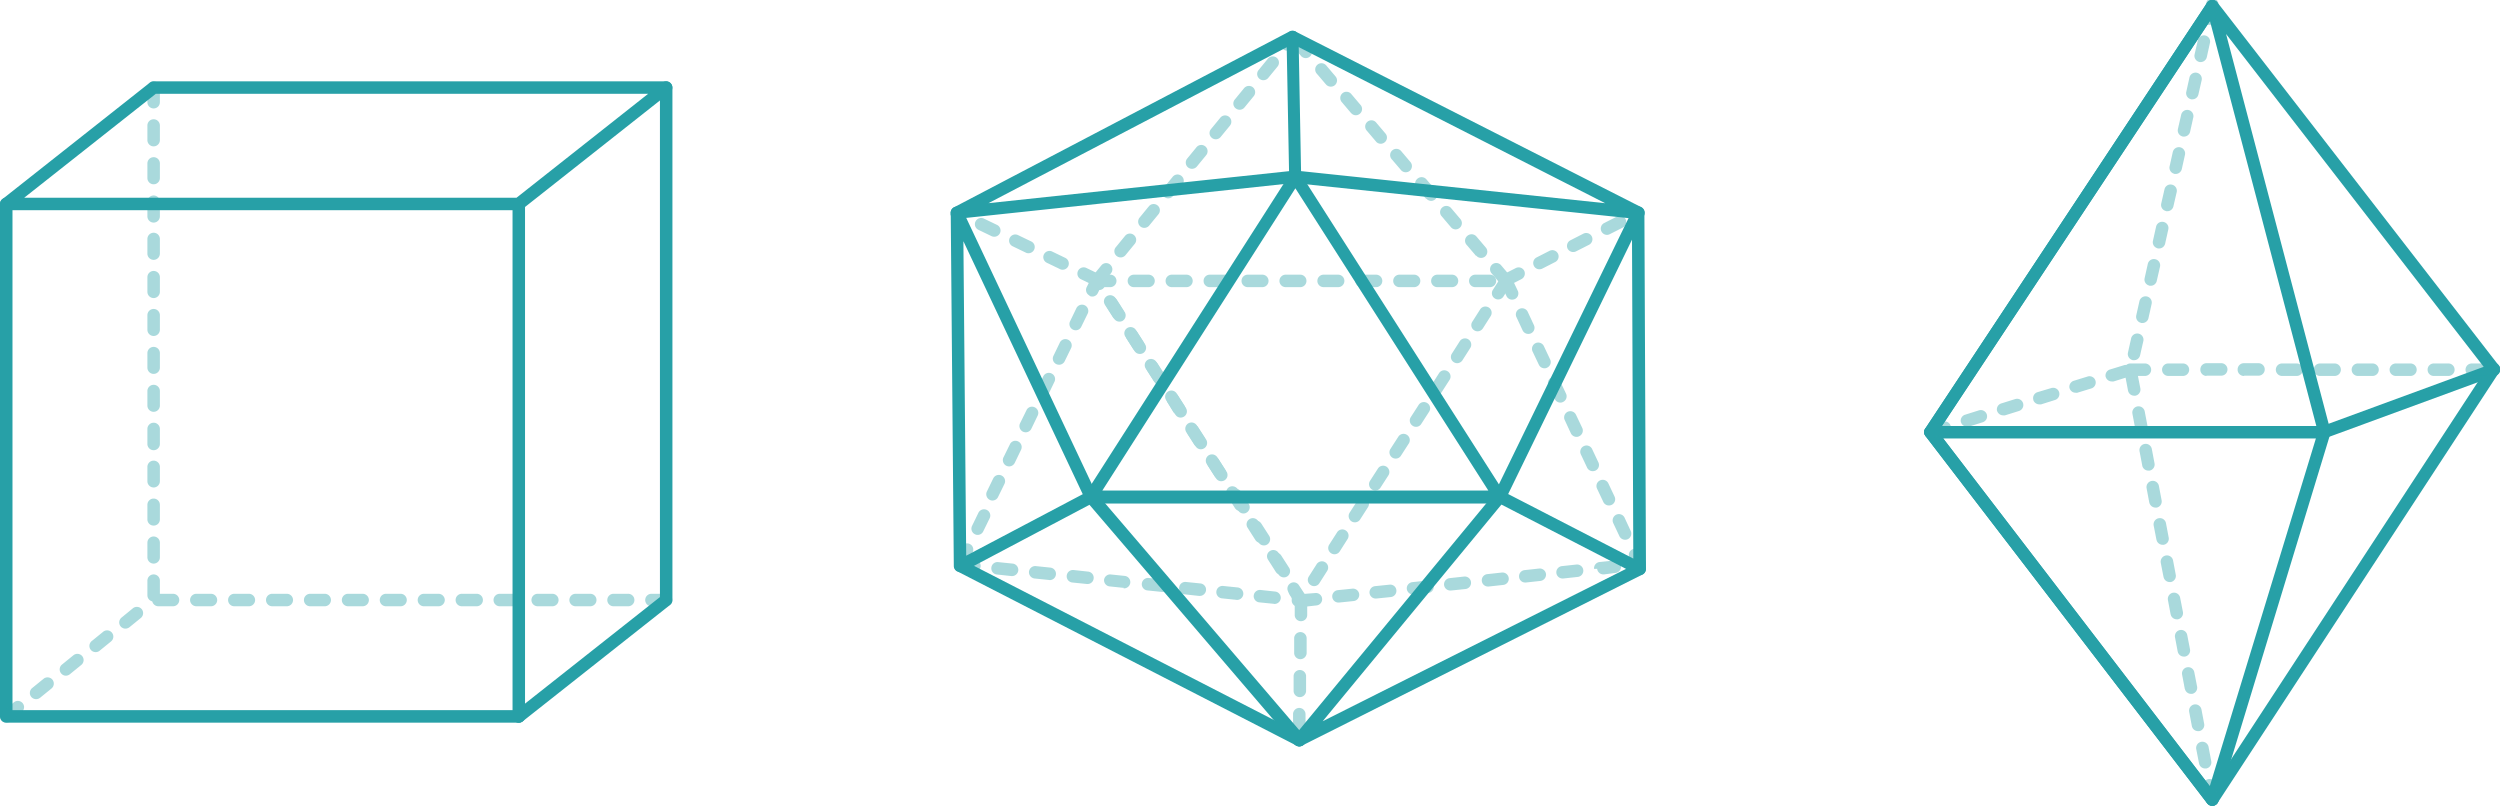 <svg xmlns="http://www.w3.org/2000/svg" viewBox="0 0 268.32 86.49"><defs><style>.a{fill:#27a0a7;}.b{opacity:0.4;}</style></defs><title>shapes</title><path class="a" d="M459.51,468.91a.68.68,0,0,1-.47-.19h0a.67.67,0,0,1-.2-.48h0v-55a.67.67,0,0,1,.67-.67h0a.67.67,0,0,1,.67.67h0v54.33h54.34a.67.67,0,0,1,.67.67h0a.67.67,0,0,1-.67.67h-55Z" transform="translate(-458.84 -391.35)"/><path class="a" d="M459.51,413.91a.67.67,0,0,1-.63-.45h0a.66.66,0,0,1,.22-.74h0l15.81-12.49a.66.66,0,0,1,.42-.15h55v0a.66.66,0,0,1,.63.45h0a.67.67,0,0,1-.21.75h0l-15.82,12.49a.68.68,0,0,1-.41.14h-55Zm1.93-1.34h52.84l14.12-11.15H475.56l-14.12,11.15Z" transform="translate(-458.84 -391.35)"/><path class="a" d="M514,468.66a.67.67,0,0,1,.11-.94h0l15.56-12.29V400.75a.67.67,0,0,1,.67-.67h0a.67.67,0,0,1,.67.67h0v55a.65.65,0,0,1-.26.53h0l-15.81,12.49h0a.64.64,0,0,1-.41.14h0a.66.66,0,0,1-.53-.25Z" transform="translate(-458.84 -391.35)"/><g class="b"><path class="a" d="M459,468.66a.67.67,0,0,1,.11-.94h0l1.23-1a.67.67,0,0,1,.94.11h0a.67.67,0,0,1-.11.94h0l-1.23,1a.65.65,0,0,1-.42.14h0a.65.65,0,0,1-.52-.25Zm3.19-2.52a.68.68,0,0,1,.11-.95h0l1.23-1a.68.68,0,0,1,.94.11h0a.68.68,0,0,1-.11.95h0l-1.23,1a.7.7,0,0,1-.41.14h0a.69.69,0,0,1-.53-.25Zm3.2-2.53a.67.67,0,0,1,.11-.94h0l1.23-1a.67.67,0,0,1,.94.11h0a.67.67,0,0,1-.11.94h0l-1.23,1a.68.68,0,0,1-.42.15h0a.65.65,0,0,1-.52-.26Zm3.19-2.52a.67.67,0,0,1,.11-.94h0l1.23-1a.67.67,0,0,1,.94.11h0a.67.67,0,0,1-.11.94h0l-1.23,1a.64.64,0,0,1-.41.14h0a.66.66,0,0,1-.53-.25Zm3.2-2.52a.67.67,0,0,1,.11-.94h0l1.22-1a.68.68,0,0,1,.95.11h0a.68.68,0,0,1-.11.94h0l-1.23,1a.73.73,0,0,1-.42.14h0a.67.67,0,0,1-.52-.25Z" transform="translate(-458.84 -391.35)"/><path class="a" d="M528.76,456.42a.67.67,0,0,1-.67-.67h0a.67.67,0,0,1,.67-.67h1.57a.67.67,0,0,1,.67.67h0a.67.67,0,0,1-.67.67h-1.57Zm-4.07,0a.67.67,0,0,1-.67-.67h0a.67.67,0,0,1,.67-.67h1.57a.67.67,0,0,1,.67.67h0a.67.67,0,0,1-.67.67h-1.57Zm-4.07,0a.67.67,0,0,1-.67-.67h0a.67.67,0,0,1,.67-.67h1.57a.67.67,0,0,1,.67.67h0a.67.67,0,0,1-.67.67h-1.57Zm-4.07,0a.67.67,0,0,1-.67-.67h0a.67.67,0,0,1,.67-.67h1.57a.67.67,0,0,1,.67.67h0a.67.67,0,0,1-.67.67h-1.57Zm-4.07,0a.67.67,0,0,1-.67-.67h0a.67.67,0,0,1,.67-.67h1.57a.67.67,0,0,1,.67.67h0a.67.67,0,0,1-.67.67h-1.57Zm-4.07,0a.67.67,0,0,1-.67-.67h0a.67.67,0,0,1,.67-.67H510a.67.67,0,0,1,.67.67h0a.67.67,0,0,1-.67.67h-1.57Zm-4.07,0a.67.67,0,0,1-.67-.67h0a.67.67,0,0,1,.67-.67h1.57a.68.68,0,0,1,.67.67h0a.68.68,0,0,1-.67.67h-1.57Zm-4.07,0a.67.67,0,0,1-.67-.67h0a.67.67,0,0,1,.67-.67h1.56a.67.67,0,0,1,.67.67h0a.67.67,0,0,1-.67.67h-1.56Zm-4.07,0a.67.67,0,0,1-.67-.67h0a.67.67,0,0,1,.67-.67h1.56a.67.67,0,0,1,.67.67h0a.67.67,0,0,1-.67.67H496.2Zm-4.07,0a.67.67,0,0,1-.67-.67h0a.67.67,0,0,1,.67-.67h1.56a.67.67,0,0,1,.67.67h0a.67.67,0,0,1-.67.67h-1.56Zm-4.07,0a.67.67,0,0,1-.67-.67h0a.67.67,0,0,1,.67-.67h1.56a.67.67,0,0,1,.67.67h0a.67.67,0,0,1-.67.67h-1.56Zm-4.07,0a.67.67,0,0,1-.67-.67h0a.67.67,0,0,1,.67-.67h1.56a.67.67,0,0,1,.67.67h0a.67.67,0,0,1-.67.67H484Zm-4.08,0a.68.68,0,0,1-.67-.67h0a.68.68,0,0,1,.67-.67h1.57a.67.67,0,0,1,.67.67h0a.67.67,0,0,1-.67.67h-1.57Zm-4.07,0a.67.67,0,0,1-.67-.67h0a.67.67,0,0,1,.67-.67h1.57a.67.67,0,0,1,.67.67h0a.67.67,0,0,1-.67.67h-1.57Z" transform="translate(-458.84 -391.35)"/><path class="a" d="M474.66,455.24v-1.57a.67.67,0,0,1,.67-.67h0a.67.67,0,0,1,.67.67h0v1.57a.67.67,0,0,1-.67.67h0a.67.67,0,0,1-.67-.67Zm0-4.07V449.6a.67.67,0,0,1,.67-.67h0a.67.67,0,0,1,.67.67h0v1.57a.67.67,0,0,1-.67.67h0a.67.67,0,0,1-.67-.67Zm0-4.08v-1.56a.67.67,0,0,1,.67-.67h0a.67.67,0,0,1,.67.67h0v1.56a.66.66,0,0,1-.67.67h0a.66.66,0,0,1-.67-.67Zm0-4.07v-1.56a.67.67,0,0,1,.67-.67h0a.67.67,0,0,1,.67.67h0V443a.67.67,0,0,1-.67.67h0a.67.67,0,0,1-.67-.67Zm0-4.07v-1.56a.67.67,0,0,1,.67-.67h0a.67.67,0,0,1,.67.67h0V439a.67.67,0,0,1-.67.67h0a.67.67,0,0,1-.67-.67Zm0-4.07v-1.56a.67.67,0,0,1,.67-.67h0a.67.67,0,0,1,.67.67h0v1.56a.67.67,0,0,1-.67.67h0a.67.67,0,0,1-.67-.67Zm0-4.07v-1.56a.67.67,0,0,1,.67-.67h0a.67.67,0,0,1,.67.67h0v1.56a.67.67,0,0,1-.67.67h0a.67.67,0,0,1-.67-.67Zm0-4.07v-1.56a.67.67,0,0,1,.67-.67h0a.67.67,0,0,1,.67.67h0v1.56a.67.67,0,0,1-.67.67h0a.67.67,0,0,1-.67-.67Zm0-4.07V421.1a.67.67,0,0,1,.67-.67h0a.67.67,0,0,1,.67.67h0v1.57a.67.67,0,0,1-.67.67h0a.67.67,0,0,1-.67-.67Zm0-4.07V417a.67.67,0,0,1,.67-.67h0a.67.67,0,0,1,.67.67h0v1.57a.67.67,0,0,1-.67.67h0a.67.67,0,0,1-.67-.67Zm0-4.07V413a.67.67,0,0,1,.67-.67h0a.67.67,0,0,1,.67.67h0v1.57a.67.67,0,0,1-.67.67h0a.67.67,0,0,1-.67-.67Zm0-4.07v-1.57a.67.67,0,0,1,.67-.67h0a.67.67,0,0,1,.67.67h0v1.57a.67.67,0,0,1-.67.67h0a.67.67,0,0,1-.67-.67Zm0-4.07v-1.57a.67.67,0,0,1,.67-.67h0a.67.67,0,0,1,.67.67h0v1.57a.67.67,0,0,1-.67.67h0a.67.67,0,0,1-.67-.67Zm0-4.07v-1.57a.67.67,0,0,1,.67-.67h0a.67.67,0,0,1,.67.67h0v1.57a.67.67,0,0,1-.67.67h0a.67.67,0,0,1-.67-.67Z" transform="translate(-458.84 -391.35)"/></g><path class="a" d="M513.85,468.24v-55a.67.67,0,0,1,.67-.67h0a.67.67,0,0,1,.67.67h0v55a.67.67,0,0,1-.67.67h0a.67.67,0,0,1-.67-.67Z" transform="translate(-458.84 -391.35)"/><path class="a" d="M695.74,477.58,665.5,438.15a.67.67,0,0,1,.13-.94h0a.67.67,0,0,1,.94.12h0l30.24,39.43a.67.67,0,0,1-.13.94h0a.67.67,0,0,1-.4.14h0a.67.67,0,0,1-.54-.26Z" transform="translate(-458.84 -391.35)"/><path class="a" d="M665.66,438.27a.67.67,0,0,1-.18-.93h0l30.24-45.69a.66.66,0,0,1,.92-.19h0a.67.67,0,0,1,.19.93h0l-30.24,45.69a.66.66,0,0,1-.56.3h0a.66.66,0,0,1-.37-.11Z" transform="translate(-458.84 -391.35)"/><path class="a" d="M665.66,438.27a.67.67,0,0,1-.18-.93h0l30.24-45.69a.66.66,0,0,1,.92-.19h0a.67.67,0,0,1,.19.93h0l-30.24,45.69a.66.66,0,0,1-.56.3h0a.66.66,0,0,1-.37-.11Z" transform="translate(-458.84 -391.35)"/><path class="a" d="M708,438.31a.67.67,0,0,1-.34-.43h0l-12-45.69a.67.67,0,0,1,.35-.77h0a.67.67,0,0,1,.82.19h0l30.22,39-.53.41.53-.41a.66.66,0,0,1,.12.59h0a.71.71,0,0,1-.41.45h0l-18.2,6.68a.59.59,0,0,1-.23,0h0a.67.67,0,0,1-.31-.07Zm.77-1.48,16.64-6.11L697.76,395l11,41.8Z" transform="translate(-458.84 -391.35)"/><path class="a" d="M695.74,477.58,665.5,438.15a.7.7,0,0,1-.07-.71h0a.7.7,0,0,1,.6-.37H708.3a.68.68,0,0,1,.54.27h0a.67.67,0,0,1,.1.6h0l-12,39.42a.7.7,0,0,1-.53.47h-.11a.7.7,0,0,1-.54-.26Zm.27-1.85,11.39-37.32h-40L696,475.73Zm-30-37.32v0Z" transform="translate(-458.84 -391.35)"/><path class="a" d="M695.91,477.73a.68.68,0,0,1-.2-.93h0l30.22-46.21a.68.68,0,0,1,.93-.19h0a.66.66,0,0,1,.19.93h0l-30.21,46.21a.7.7,0,0,1-.57.3h0a.69.69,0,0,1-.36-.11Z" transform="translate(-458.84 -391.35)"/><g class="b"><path class="a" d="M695.62,477.29l-.3-1.53a.67.67,0,0,1,.54-.79h0a.67.67,0,0,1,.78.54h0l.29,1.53a.67.67,0,0,1-.53.79h-.13a.66.66,0,0,1-.65-.55Zm-.76-4-.3-1.53a.67.67,0,0,1,.53-.79h0a.68.68,0,0,1,.79.54h0l.29,1.54a.67.67,0,0,1-.53.78h-.13a.66.66,0,0,1-.65-.55Zm-.77-4-.29-1.54a.68.68,0,0,1,.53-.79h0a.68.68,0,0,1,.79.54h0l.29,1.54a.67.67,0,0,1-.53.78h-.13a.67.67,0,0,1-.66-.54Zm-.76-4-.29-1.54a.67.67,0,0,1,.53-.78h0a.66.66,0,0,1,.78.53h0l.3,1.54a.67.67,0,0,1-.53.78H694a.67.67,0,0,1-.66-.54Zm-.76-4-.29-1.54a.67.67,0,0,1,.53-.78h0a.67.67,0,0,1,.78.53h0l.3,1.54a.67.67,0,0,1-.54.78h-.12a.67.67,0,0,1-.66-.54Zm-.76-4-.29-1.54a.67.67,0,0,1,.53-.78h0a.67.67,0,0,1,.78.53h0l.3,1.54a.68.68,0,0,1-.54.78h-.12a.67.67,0,0,1-.66-.54Zm-.76-4-.3-1.54a.68.68,0,0,1,.54-.78h0a.67.67,0,0,1,.78.53h0l.29,1.54a.67.67,0,0,1-.53.78h0l-.13,0h0a.67.67,0,0,1-.65-.55Zm-.76-4-.3-1.54a.67.67,0,0,1,.54-.78h0a.67.67,0,0,1,.78.53h0l.29,1.54a.66.66,0,0,1-.53.78h0l-.13,0h0a.67.67,0,0,1-.65-.55Zm-.77-4-.29-1.54a.67.67,0,0,1,.53-.78h0a.67.67,0,0,1,.79.53h0l.29,1.54a.67.67,0,0,1-.53.79h-.13a.69.69,0,0,1-.66-.55Zm-.76-4-.29-1.53A.67.67,0,0,1,689,439h0a.67.67,0,0,1,.79.54h0l.29,1.53a.67.67,0,0,1-.53.79h-.13a.67.67,0,0,1-.66-.55Zm-.76-4-.29-1.53a.67.67,0,0,1,.53-.79h0a.68.68,0,0,1,.79.54h0l.29,1.53a.67.67,0,0,1-.53.79h-.13a.66.66,0,0,1-.66-.55Zm-.76-4-.29-1.54a.67.67,0,0,1,.53-.79h0a.68.68,0,0,1,.78.54h0l.3,1.54a.67.67,0,0,1-.54.78h-.12a.67.67,0,0,1-.66-.54Z" transform="translate(-458.84 -391.35)"/><path class="a" d="M687.73,430a.68.68,0,0,1-.5-.81h0l.34-1.52a.67.67,0,0,1,.8-.51h0a.67.67,0,0,1,.51.8h0l-.35,1.53a.66.66,0,0,1-.65.52h-.15Zm.9-4a.67.67,0,0,1-.51-.8h0l.34-1.52a.68.68,0,0,1,.81-.51h0a.67.67,0,0,1,.5.8h0l-.34,1.53a.67.67,0,0,1-.66.52h0l-.14,0Zm.89-4a.66.66,0,0,1-.5-.8h0l.34-1.53a.67.67,0,0,1,.8-.5h0a.67.67,0,0,1,.51.8h0l-.35,1.53a.66.66,0,0,1-.65.52h0l-.15,0Zm.9-4a.67.67,0,0,1-.51-.8h0l.34-1.53a.67.67,0,0,1,.8-.5h0a.67.67,0,0,1,.51.8h0l-.34,1.53a.67.67,0,0,1-.66.52h0l-.14,0Zm.89-4a.67.67,0,0,1-.51-.8h0l.35-1.53a.66.66,0,0,1,.8-.5h0a.67.67,0,0,1,.51.8h0l-.35,1.52a.67.67,0,0,1-.65.53h0l-.15,0Zm.89-4a.67.67,0,0,1-.5-.8h0l.34-1.53a.67.67,0,0,1,.8-.51h0a.68.68,0,0,1,.51.8h0l-.34,1.53a.68.68,0,0,1-.66.53h0l-.15,0Zm.9-4a.67.67,0,0,1-.51-.8h0l.35-1.53a.67.67,0,0,1,.8-.51h0a.67.67,0,0,1,.5.8h0l-.34,1.53a.67.67,0,0,1-.65.52h-.15Zm.89-4a.67.67,0,0,1-.5-.8h0l.34-1.53a.67.67,0,0,1,.8-.51h0a.67.67,0,0,1,.51.8h0l-.35,1.53a.66.66,0,0,1-.65.52H694Zm.9-4a.68.68,0,0,1-.51-.81h0l.35-1.52a.67.67,0,0,1,.8-.51h0a.67.67,0,0,1,.5.8h0l-.34,1.53a.67.67,0,0,1-.65.52h-.15Zm.89-4a.67.67,0,0,1-.5-.8h0l.34-1.52a.67.67,0,0,1,.8-.51h0a.67.67,0,0,1,.51.8h0l-.35,1.53a.66.66,0,0,1-.65.52h0l-.15,0Z" transform="translate(-458.84 -391.35)"/><path class="a" d="M665.42,437.91a.67.67,0,0,1,.44-.84h0l1.5-.46a.67.67,0,0,1,.84.44h0a.67.67,0,0,1-.44.84h0l-1.5.46a.69.69,0,0,1-.2,0h0a.67.67,0,0,1-.64-.47Zm3.89-1.21a.67.67,0,0,1,.44-.84h0l1.49-.47a.68.68,0,0,1,.84.44h0a.67.67,0,0,1-.44.84h0l-1.49.47-.2,0h0a.66.66,0,0,1-.64-.47Zm3.88-1.21a.67.67,0,0,1,.44-.84h0l1.5-.47a.67.67,0,0,1,.84.44h0a.67.67,0,0,1-.44.84h0l-1.5.47a.64.64,0,0,1-.2,0h0a.68.68,0,0,1-.64-.47Zm3.89-1.21a.67.67,0,0,1,.44-.84h0L679,433a.67.67,0,0,1,.84.44h0a.67.67,0,0,1-.44.84h0l-1.49.47a.69.69,0,0,1-.2,0h0a.68.68,0,0,1-.64-.47Zm3.89-1.22a.67.67,0,0,1,.44-.84h0l1.49-.46a.67.67,0,0,1,.84.44h0a.67.67,0,0,1-.44.84h0l-1.5.46a.63.63,0,0,1-.19,0h0a.66.66,0,0,1-.64-.47Zm3.88-1.21a.67.67,0,0,1,.44-.84h0l1.5-.46a.67.67,0,0,1,.84.44h0a.66.66,0,0,1-.44.83h0l-1.5.47a.69.69,0,0,1-.2,0h0a.67.67,0,0,1-.64-.47Z" transform="translate(-458.84 -391.35)"/><path class="a" d="M724.13,431.7a.67.67,0,0,1-.67-.67h0a.67.67,0,0,1,.67-.67h1.56a.67.67,0,0,1,.67.67h0a.67.67,0,0,1-.67.67h-1.56Zm-4.08,0a.66.66,0,0,1-.66-.67h0a.66.66,0,0,1,.66-.67h1.57a.67.67,0,0,1,.67.67h0a.67.67,0,0,1-.67.67h-1.57Zm-4.07,0a.67.67,0,0,1-.67-.67h0a.67.67,0,0,1,.67-.67h1.57a.67.67,0,0,1,.67.67h0a.67.67,0,0,1-.67.67H716Zm-4.07,0a.67.67,0,0,1-.67-.67h0a.67.67,0,0,1,.67-.67h1.57a.67.67,0,0,1,.67.67h0a.67.67,0,0,1-.67.67h-1.57Zm-4.07,0a.67.67,0,0,1-.67-.67h0a.67.67,0,0,1,.67-.67h1.57a.67.67,0,0,1,.67.67h0a.67.67,0,0,1-.67.67h-1.57Zm-4.07,0a.67.67,0,0,1-.67-.67h0a.67.67,0,0,1,.67-.67h1.57a.67.67,0,0,1,.67.67h0a.67.67,0,0,1-.67.67h-1.57Zm-4.07,0A.67.67,0,0,1,699,431h0a.67.67,0,0,1,.67-.67h1.57a.67.67,0,0,1,.67.67h0a.67.67,0,0,1-.67.67H699.7Zm-4.07,0A.67.67,0,0,1,695,431h0a.67.67,0,0,1,.67-.67h1.57a.67.67,0,0,1,.67.67h0a.67.67,0,0,1-.67.67h-1.57Zm-4.07,0a.67.67,0,0,1-.67-.67h0a.67.67,0,0,1,.67-.67h1.57a.67.67,0,0,1,.67.67h0a.67.67,0,0,1-.67.67h-1.57Zm-4.07,0a.67.67,0,0,1-.67-.67h0a.67.67,0,0,1,.67-.67h1.56a.67.67,0,0,1,.67.67h0a.67.67,0,0,1-.67.67h-1.56Z" transform="translate(-458.84 -391.35)"/></g><g class="b"><path class="a" d="M597.93,456.15l-.81-1.27a.66.66,0,0,1,.21-.92h0a.66.66,0,0,1,.92.2h0l.65,1a.67.67,0,0,1,.19.92h0l0,0a.68.68,0,0,1-.56.31h0a.68.68,0,0,1-.57-.31Zm1.59-2a.66.66,0,0,1-.21-.92h0l.84-1.32a.67.67,0,0,1,.93-.21h0a.67.67,0,0,1,.2.93h0l-.84,1.32a.67.67,0,0,1-.56.31h0a.66.66,0,0,1-.36-.11Zm-3.75-1.42-.84-1.32a.66.66,0,0,1,.21-.92h0a.66.66,0,0,1,.92.2h0l.84,1.32a.68.68,0,0,1-.2.93h0a.68.68,0,0,1-.36.1h0a.68.68,0,0,1-.57-.31Zm5.94-2a.66.66,0,0,1-.21-.92h0l.85-1.33a.66.66,0,0,1,.92-.2h0a.67.67,0,0,1,.2.93h0l-.84,1.32a.67.67,0,0,1-.56.31h0a.66.66,0,0,1-.36-.11Zm-8.13-1.42-.84-1.32a.66.66,0,0,1,.2-.92h0a.67.67,0,0,1,.93.2h0l.84,1.32a.68.68,0,0,1-.2.93h0a.68.68,0,0,1-.36.1h0a.68.68,0,0,1-.57-.31Zm10.32-2a.68.68,0,0,1-.21-.93h0l.85-1.32a.66.66,0,0,1,.92-.2h0a.67.67,0,0,1,.2.93h0l-.84,1.31a.65.65,0,0,1-.56.31h0a.65.65,0,0,1-.36-.1Zm-12.51-1.42-.84-1.32a.68.68,0,0,1,.2-.93h0a.69.69,0,0,1,.93.21h0l.84,1.32a.66.66,0,0,1-.2.92h0a.61.61,0,0,1-.36.11h0a.68.68,0,0,1-.57-.31Zm14.7-2a.68.68,0,0,1-.21-.93h0l.85-1.32a.66.66,0,0,1,.92-.2h0a.68.68,0,0,1,.21.92h0l-.85,1.32a.65.65,0,0,1-.56.31h0a.65.65,0,0,1-.36-.1Zm-16.89-1.42-.84-1.32a.68.68,0,0,1,.2-.93h0a.68.68,0,0,1,.93.21h0l.84,1.32a.66.66,0,0,1-.2.92h0a.69.69,0,0,1-.36.11h0a.68.68,0,0,1-.57-.31Zm19.08-2a.68.68,0,0,1-.21-.93h0l.85-1.32a.66.66,0,0,1,.92-.2h0a.67.67,0,0,1,.21.92h0l-.85,1.32a.65.65,0,0,1-.56.31h0a.68.68,0,0,1-.36-.1ZM587,439.05l-.84-1.32a.68.68,0,0,1,.2-.93h0a.67.67,0,0,1,.93.21h0l.84,1.32a.66.66,0,0,1-.2.92h0a.72.72,0,0,1-.36.11h0a.68.68,0,0,1-.57-.31Zm23.46-2a.67.67,0,0,1-.21-.92h0l.85-1.32a.66.66,0,0,1,.92-.2h0a.66.66,0,0,1,.21.92h0l-.85,1.32a.65.65,0,0,1-.56.31h0a.61.61,0,0,1-.36-.11Zm-25.65-1.41L584,434.3a.67.67,0,0,1,.2-.93h0a.67.67,0,0,1,.93.21h0l.84,1.32a.66.66,0,0,1-.2.92h0a.72.72,0,0,1-.36.11h0a.68.68,0,0,1-.57-.31Zm27.84-2a.66.66,0,0,1-.2-.92h0l.84-1.32a.66.66,0,0,1,.92-.2h0a.66.66,0,0,1,.21.92h0l-.85,1.32a.65.65,0,0,1-.56.31h0a.61.61,0,0,1-.36-.11Zm-30-1.42-.84-1.31a.67.67,0,0,1,.2-.93h0a.68.68,0,0,1,.93.2h0l.84,1.32a.67.67,0,0,1-.2.93h0a.7.7,0,0,1-.36.1h0a.67.67,0,0,1-.57-.31Zm32.22-2a.66.66,0,0,1-.2-.92h0l.84-1.32a.67.67,0,0,1,.92-.21h0a.67.67,0,0,1,.21.93h0l-.84,1.32a.68.68,0,0,1-.57.31h0a.69.69,0,0,1-.36-.11Zm-34.41-1.42-.84-1.32a.66.66,0,0,1,.2-.92h0a.68.68,0,0,1,.93.2h0l.84,1.32a.68.68,0,0,1-.2.93h0a.7.7,0,0,1-.36.1h0a.67.67,0,0,1-.57-.31Zm36.6-2a.66.66,0,0,1-.2-.92h0l.84-1.32a.67.67,0,0,1,.92-.21h0a.67.67,0,0,1,.21.93h0l-.84,1.32a.68.68,0,0,1-.57.31h0a.69.69,0,0,1-.36-.11Zm-38.79-1.42-.84-1.32a.66.66,0,0,1,.2-.92h0a.68.68,0,0,1,.93.2h0l.84,1.32a.67.67,0,0,1-.21.93h0a.65.65,0,0,1-.36.1h0a.67.67,0,0,1-.56-.31Zm41-2a.66.66,0,0,1-.2-.92h0l.84-1.32a.66.66,0,0,1,.92-.21h0a.67.67,0,0,1,.21.93h0l-.84,1.32a.68.68,0,0,1-.57.31h0a.69.69,0,0,1-.36-.11Zm-43.17-1.42-.07-.1a.68.68,0,0,1,0-.69h0a.67.67,0,0,1,.59-.34H578a.67.67,0,0,1,.67.67h0a.67.67,0,0,1-.67.67h-1a.65.65,0,0,1-.36.1h0a.67.67,0,0,1-.56-.31Zm41.08.21a.67.67,0,0,1-.67-.67h0a.67.67,0,0,1,.67-.67h1.57a.67.67,0,0,1,.67.67h0a.67.67,0,0,1-.67.67h-1.57Zm-4.07,0a.67.67,0,0,1-.67-.67h0a.67.67,0,0,1,.67-.67h1.57a.67.67,0,0,1,.67.67h0a.67.67,0,0,1-.67.67h-1.57Zm-4.07,0a.67.67,0,0,1-.67-.67h0a.67.67,0,0,1,.67-.67h1.56a.67.67,0,0,1,.68.67h0a.67.67,0,0,1-.68.67H609Zm-4.07,0a.67.67,0,0,1-.67-.67h0a.67.67,0,0,1,.67-.67h1.56a.67.67,0,0,1,.67.67h0a.67.67,0,0,1-.67.67h-1.56Zm-4.07,0a.67.67,0,0,1-.67-.67h0a.67.67,0,0,1,.67-.67h1.56a.67.67,0,0,1,.67.67h0a.67.67,0,0,1-.67.67h-1.56Zm-4.07,0a.67.67,0,0,1-.67-.67h0a.67.67,0,0,1,.67-.67h1.56a.67.67,0,0,1,.67.67h0a.67.67,0,0,1-.67.67h-1.56Zm-4.07,0a.67.67,0,0,1-.67-.67h0a.67.67,0,0,1,.67-.67h1.56a.67.67,0,0,1,.67.67h0a.67.67,0,0,1-.67.67h-1.56Zm-4.08,0a.66.66,0,0,1-.66-.67h0a.66.66,0,0,1,.66-.67h1.57a.67.67,0,0,1,.67.67h0a.67.67,0,0,1-.67.67h-1.57Zm-4.07,0a.67.67,0,0,1-.67-.67h0a.67.67,0,0,1,.67-.67h1.57a.67.67,0,0,1,.67.67h0a.67.67,0,0,1-.67.67h-1.57Zm-4.07,0a.67.67,0,0,1-.67-.67h0a.67.67,0,0,1,.67-.67h1.57a.67.67,0,0,1,.67.67h0a.67.67,0,0,1-.67.67H580.5Z" transform="translate(-458.84 -391.35)"/><path class="a" d="M598.42,456.46l-.34,0a.67.67,0,0,1-.6-.74h0a1,1,0,0,1,0-.17h0l-.24-.39a.66.66,0,0,1,.2-.92h0a.66.66,0,0,1,.92.2h0l.66,1a.67.67,0,0,1,0,.71h0a.68.68,0,0,1-.57.32h-.08Zm-2.83-.3L594,456a.67.67,0,0,1-.6-.73h0a.67.67,0,0,1,.74-.6h0l1.56.17a.67.67,0,0,1,.6.73h0a.67.67,0,0,1-.67.6h-.07Zm-4.05-.43-1.56-.16a.67.67,0,0,1-.59-.74h0a.66.66,0,0,1,.73-.59h0l1.56.16a.68.68,0,0,1,.6.74h0a.68.68,0,0,1-.67.6h-.07Zm-4-.42-1.56-.17a.67.67,0,0,1-.59-.73h0a.67.67,0,0,1,.73-.6h0l1.56.16a.67.67,0,0,1,.6.74h0a.68.68,0,0,1-.67.6h-.07Zm-4-.43-1.55-.16a.67.67,0,0,1-.6-.74h0a.68.68,0,0,1,.74-.6h0l1.55.17a.67.67,0,0,1,.6.73h0a.67.67,0,0,1-.67.6h-.07Zm-4.05-.43-1.55-.16a.67.67,0,0,1-.6-.74h0A.67.67,0,0,1,578,453h0l1.55.16a.67.67,0,0,1,.6.74h0a.68.68,0,0,1-.66.6h-.08Zm-4-.42-1.56-.16a.67.67,0,0,1-.6-.74h0a.67.67,0,0,1,.74-.6h0l1.56.17a.66.66,0,0,1,.59.73h0a.65.65,0,0,1-.66.6h-.07Zm-4.05-.43-1.56-.16a.68.68,0,0,1-.6-.74h0a.67.67,0,0,1,.74-.59h0l1.56.16a.67.67,0,0,1,.59.74h0a.66.66,0,0,1-.66.6h-.07Zm24.63-.59-.85-1.32a.67.67,0,0,1,.21-.92h0a.66.66,0,0,1,.92.2h0l.85,1.32a.68.68,0,0,1-.21.93h0a.65.65,0,0,1-.36.1h0a.67.67,0,0,1-.56-.31Zm-28.68.17-1.56-.17a.66.66,0,0,1-.59-.73h0a.66.66,0,0,1,.73-.6h0l1.56.16a.68.68,0,0,1,.6.74h0a.68.68,0,0,1-.67.6h-.07Zm-4-.43-1.56-.16a.67.67,0,0,1-.59-.74h0a.6.6,0,0,1,.11-.3h0a.3.3,0,0,1,0-.1h0l.68-1.4a.67.67,0,0,1,.9-.31h0a.66.66,0,0,1,.3.89h0l-.35.72.61.07a.67.67,0,0,1,.6.73h0a.67.67,0,0,1-.67.6h-.07Zm30.54-3.17-.85-1.32a.68.68,0,0,1,.21-.92h0a.66.66,0,0,1,.92.2h0l.85,1.32a.68.68,0,0,1-.21.93h0a.65.65,0,0,1-.36.1h0a.65.65,0,0,1-.56-.31Zm-30.45-.89a.67.67,0,0,1-.31-.9h0l.68-1.4a.67.67,0,0,1,.9-.31h0a.67.67,0,0,1,.31.89h0l-.69,1.41a.66.66,0,0,1-.6.38h0a.59.59,0,0,1-.29-.07Zm28.26-2.54-.85-1.32a.66.66,0,0,1,.21-.92h0a.66.66,0,0,1,.92.2h0l.85,1.32a.67.67,0,0,1-.21.92h0a.59.59,0,0,1-.36.11h0a.65.65,0,0,1-.56-.31ZM565.07,445a.68.68,0,0,1-.31-.9h0l.68-1.4a.67.67,0,0,1,.9-.31h0a.67.67,0,0,1,.31.89h0l-.69,1.41a.66.66,0,0,1-.6.38h0a.59.59,0,0,1-.29-.07Zm24.29-2.31-.85-1.32a.68.68,0,0,1,.21-.93h0a.68.68,0,0,1,.92.21h0l.84,1.32a.66.66,0,0,1-.2.92h0a.69.69,0,0,1-.36.11h0a.65.65,0,0,1-.56-.31Zm-22.51-1.35a.68.68,0,0,1-.31-.9h0l.69-1.4a.65.65,0,0,1,.89-.31h0a.67.67,0,0,1,.31.89h0l-.68,1.41a.68.68,0,0,1-.61.38h0a.73.73,0,0,1-.29-.07Zm20.32-2.08-.85-1.32a.68.68,0,0,1,.21-.93h0a.67.67,0,0,1,.92.21h0l.85,1.32a.68.68,0,0,1-.21.92h0a.69.69,0,0,1-.36.11h0a.65.65,0,0,1-.56-.31Zm-18.54-1.58a.68.68,0,0,1-.31-.9h0l.69-1.4a.65.65,0,0,1,.89-.31h0a.66.66,0,0,1,.31.89h0l-.68,1.41a.68.68,0,0,1-.61.38h0a.82.82,0,0,1-.29-.07ZM585,435.86l-.85-1.32a.67.67,0,0,1,.21-.93h0a.66.66,0,0,1,.92.21h0l.84,1.32a.66.66,0,0,1-.2.92h0a.69.69,0,0,1-.36.11h0a.65.65,0,0,1-.56-.31Zm-14.57-1.81a.68.68,0,0,1-.31-.9h0l.69-1.4a.66.66,0,0,1,.9-.31h0a.66.66,0,0,1,.3.89h0l-.68,1.41a.68.68,0,0,1-.6.38h0a.82.82,0,0,1-.3-.07Zm12.37-1.62-.84-1.32a.67.67,0,0,1,.21-.93h0a.66.66,0,0,1,.92.2h0l.84,1.33a.66.66,0,0,1-.2.92h0a.69.69,0,0,1-.36.11h0a.68.68,0,0,1-.57-.31Zm-10.59-2a.66.66,0,0,1-.3-.9h0l.68-1.41a.66.66,0,0,1,.9-.3h0a.67.67,0,0,1,.31.89h0l-.69,1.41a.68.68,0,0,1-.6.38h0a.82.82,0,0,1-.3-.07Zm8.4-1.4-.84-1.32a.66.66,0,0,1,.21-.92h0a.66.66,0,0,1,.92.2h0l.84,1.32a.67.67,0,0,1-.2.93h0a.68.68,0,0,1-.36.1h0a.68.68,0,0,1-.57-.31ZM574,426.73a.67.67,0,0,1-.31-.9h0l.68-1.41a.67.67,0,0,1,.9-.3h0a.67.67,0,0,1,.31.89h0l-.69,1.41a.66.66,0,0,1-.6.38h0a.73.73,0,0,1-.29-.07Zm4.42-1.17-.84-1.32a.66.66,0,0,1,.2-.92h0a.67.67,0,0,1,.93.2h0l.84,1.32a.68.68,0,0,1-.2.93h0a.68.68,0,0,1-.36.1h0a.68.68,0,0,1-.57-.31Zm-2.64-2.49a.67.67,0,0,1-.31-.9h0l.5-1a.69.69,0,0,1,.57-.37h0a.64.64,0,0,1,.6.31h0l.22.34h0a.68.68,0,0,1-.2.93h0a.67.67,0,0,1-.33.1h0l-.16.32a.66.66,0,0,1-.6.38h0a.73.73,0,0,1-.29-.07Z" transform="translate(-458.84 -391.35)"/><path class="a" d="M576.27,422l-1.41-.68a.66.66,0,0,1-.32-.89h0a.67.67,0,0,1,.9-.32h0l1.41.68a.68.68,0,0,1,.31.9h0a.66.66,0,0,1-.6.38h0a.59.59,0,0,1-.29-.07Zm-3.67-1.77-1.41-.68a.67.67,0,0,1-.31-.89h0a.66.66,0,0,1,.89-.31h0l1.41.68a.67.67,0,0,1,.31.89h0a.66.66,0,0,1-.6.38h0a.59.59,0,0,1-.29-.07Zm-3.67-1.77-1.41-.68a.67.67,0,0,1-.31-.89h0a.67.67,0,0,1,.89-.31h0l1.41.68a.66.66,0,0,1,.32.89h0a.68.68,0,0,1-.61.38h0a.62.62,0,0,1-.29-.07Zm-3.66-1.76-1.41-.68a.67.67,0,0,1-.32-.9h0a.68.68,0,0,1,.9-.31h0l1.41.68a.67.67,0,0,1,.31.89h0a.68.68,0,0,1-.6.38h0a.72.72,0,0,1-.29-.06ZM561.6,415l-.35-.17a.67.67,0,0,1-.31-.89h0a.68.68,0,0,1,.9-.31h0l.34.16a.68.68,0,0,1,.31.9h0a.66.66,0,0,1-.6.38h0a.73.73,0,0,1-.29-.07Z" transform="translate(-458.84 -391.35)"/><path class="a" d="M576.14,422a.66.66,0,0,1-.1-.94h0l1-1.22a.66.66,0,0,1,.94-.1h0a.67.67,0,0,1,.1.94h0l-1,1.22a.68.68,0,0,1-.52.25h0a.66.66,0,0,1-.42-.15Zm2.55-3.17a.67.67,0,0,1-.1-.94h0l1-1.22a.66.66,0,0,1,.94-.1h0a.67.67,0,0,1,.11.94h0l-1,1.22a.67.67,0,0,1-.52.25h0a.66.66,0,0,1-.42-.15Zm2.55-3.17a.68.68,0,0,1-.1-.94h0l1-1.22a.66.66,0,0,1,.94-.1h0a.67.67,0,0,1,.1.94h0l-1,1.22a.7.7,0,0,1-.53.25h0a.7.7,0,0,1-.42-.15Zm2.56-3.17a.67.67,0,0,1-.1-.94h0l1-1.22a.66.66,0,0,1,.94-.1h0a.66.66,0,0,1,.1.94h0l-1,1.22a.67.67,0,0,1-.52.25h0a.66.66,0,0,1-.42-.15Zm2.55-3.17a.68.68,0,0,1-.1-.94h0l1-1.22a.67.67,0,0,1,.95-.1h0a.67.67,0,0,1,.1.94h0l-1,1.22a.7.7,0,0,1-.53.25h0a.7.7,0,0,1-.42-.15Zm2.56-3.17a.66.66,0,0,1-.1-.94h0l1-1.22a.66.66,0,0,1,.94-.1h0a.67.67,0,0,1,.1.94h0l-1,1.22a.68.68,0,0,1-.52.25h0a.66.66,0,0,1-.42-.15Zm2.55-3.17a.67.67,0,0,1-.1-.94h0l1-1.22a.68.68,0,0,1,.95-.1h0a.68.68,0,0,1,.1.94h0l-1,1.22a.67.67,0,0,1-.52.25h0a.68.68,0,0,1-.42-.15Zm2.56-3.17a.66.66,0,0,1-.1-.94h0l1-1.22a.67.67,0,0,1,.94-.1h0a.67.67,0,0,1,.1.94h0l-1,1.22a.68.68,0,0,1-.52.25h0a.66.66,0,0,1-.42-.15Zm2.55-3.17a.67.67,0,0,1-.1-.94h0l.6-.75a.67.67,0,0,1,.94-.1h0a.66.66,0,0,1,.1.94h0l-.6.75a.67.67,0,0,1-.52.25h0a.66.66,0,0,1-.42-.15Z" transform="translate(-458.84 -391.35)"/><path class="a" d="M619.93,421.87l-1-1.18a.68.68,0,0,1,.06-.95h0a.68.68,0,0,1,.95.07h0l1,1.18a.67.67,0,0,1-.06.94h0a.7.7,0,0,1-.45.17h0a.67.67,0,0,1-.5-.23Zm-2.68-3.07-1-1.17a.67.67,0,0,1,.06-.95h0a.69.69,0,0,1,1,.06h0l1,1.18a.68.68,0,0,1-.07.95h0a.65.65,0,0,1-.44.16h0a.64.64,0,0,1-.5-.23Zm-2.68-3.06-1-1.18a.66.66,0,0,1,.06-.94h0a.67.67,0,0,1,.95.06h0l1,1.18a.67.67,0,0,1-.07.94h0a.66.66,0,0,1-.44.17h0a.67.67,0,0,1-.5-.23Zm-2.68-3.06-1-1.18a.67.67,0,0,1,.06-.95h0a.68.68,0,0,1,1,.07h0l1,1.18a.67.67,0,0,1-.07.94h0a.66.66,0,0,1-.44.17h0a.67.67,0,0,1-.5-.23Zm-2.68-3.07-1-1.17a.67.67,0,0,1,.06-.95h0a.67.67,0,0,1,.94.06h0l1,1.18a.67.67,0,0,1-.06.95h0a.66.66,0,0,1-.44.16h0a.67.67,0,0,1-.5-.23Zm-2.68-3.06-1-1.18a.66.66,0,0,1,.06-.94h0a.66.66,0,0,1,.94.06h0l1,1.18a.66.66,0,0,1-.06.94h0a.67.67,0,0,1-.44.17h0a.66.66,0,0,1-.5-.23Zm-2.68-3.06-1-1.18a.68.68,0,0,1,.07-.95h0a.67.67,0,0,1,.94.07h0l1,1.18a.66.66,0,0,1-.06.94h0a.67.67,0,0,1-.44.17h0a.66.66,0,0,1-.5-.23Zm-2.69-3.07-1-1.17a.68.68,0,0,1,.07-.95h0a.67.67,0,0,1,.94.06h0l1,1.18a.67.67,0,0,1-.06.95h0a.66.66,0,0,1-.44.16h0a.69.69,0,0,1-.51-.23Zm-2.68-3.06-1-1.18a.67.67,0,0,1,.07-.94h0a.66.66,0,0,1,.94.06h0l1,1.18a.66.66,0,0,1-.06.94h0a.7.7,0,0,1-.44.17h0a.69.69,0,0,1-.51-.23Z" transform="translate(-458.84 -391.35)"/><path class="a" d="M619.84,421.73a.67.67,0,0,1,.29-.9h0l1.4-.71a.67.67,0,0,1,.9.29h0a.68.68,0,0,1-.3.9h0l-1.39.71a.67.67,0,0,1-.3.08h0a.68.68,0,0,1-.6-.37Zm3.63-1.85a.67.67,0,0,1,.29-.9h0l1.39-.71a.67.67,0,0,1,.9.3h0a.67.67,0,0,1-.29.9h0l-1.39.71a.67.67,0,0,1-.31.07h0a.64.64,0,0,1-.59-.37Zm3.62-1.84a.68.68,0,0,1,.3-.9h0l1.39-.71a.67.67,0,0,1,.9.29h0a.67.67,0,0,1-.29.9h0l-1.4.71a.63.63,0,0,1-.3.07h0a.68.68,0,0,1-.6-.36Zm3.63-1.85a.67.67,0,0,1,.29-.9h0l1.4-.71a.67.67,0,0,1,.9.29h0a.67.67,0,0,1-.29.9h0l-1.4.71a.67.67,0,0,1-.3.08h0a.68.68,0,0,1-.6-.37Z" transform="translate(-458.84 -391.35)"/><path class="a" d="M634.21,452.21l-.49-1a.68.68,0,0,1,.32-.9h0a.67.67,0,0,1,.89.32h0l.5,1a.68.68,0,0,1-.33.9h0a.67.67,0,0,1-.28.06h0a.68.68,0,0,1-.61-.38Zm-1.56-3.31-.67-1.42a.68.68,0,0,1,.33-.89h0a.67.67,0,0,1,.89.32h0l.66,1.42a.67.67,0,0,1-.31.89h0a.75.75,0,0,1-.29.06h0a.68.68,0,0,1-.61-.38Zm-1.73-3.68-.67-1.42a.66.66,0,0,1,.32-.89h0a.67.67,0,0,1,.89.32h0l.67,1.42a.67.67,0,0,1-.32.89h0a.72.72,0,0,1-.29.06h0a.66.66,0,0,1-.6-.38Zm-1.74-3.68-.67-1.42a.67.67,0,0,1,.32-.89h0a.66.66,0,0,1,.89.32h0l.67,1.42a.66.66,0,0,1-.32.89h0a.71.71,0,0,1-.28.06h0a.67.67,0,0,1-.61-.38Zm-1.74-3.68-.66-1.42a.67.67,0,0,1,.31-.89h0a.67.67,0,0,1,.9.32h0l.67,1.41a.67.67,0,0,1-.33.89h0a.55.55,0,0,1-.28.07h0a.68.68,0,0,1-.61-.38Zm-1.73-3.69-.67-1.41a.66.66,0,0,1,.32-.89h0a.66.66,0,0,1,.89.32h0l.67,1.41a.67.67,0,0,1-.32.89h0a.59.59,0,0,1-.29.07h0a.65.65,0,0,1-.6-.39ZM624,430.49l-.67-1.41a.68.68,0,0,1,.32-.9h0a.67.67,0,0,1,.89.32h0l.67,1.42a.66.66,0,0,1-.32.89h0a.58.58,0,0,1-.28.07h0a.67.67,0,0,1-.61-.39Zm-1.74-3.68-.66-1.42a.66.66,0,0,1,.32-.89h0a.67.67,0,0,1,.89.32h0l.66,1.42a.66.66,0,0,1-.32.89h0a.67.67,0,0,1-.28.06h0a.68.68,0,0,1-.61-.38Zm-1.73-3.68-.67-1.42a.66.66,0,0,1,.32-.89h0a.67.67,0,0,1,.89.32h0l.67,1.42a.67.67,0,0,1-.32.89h0a.72.72,0,0,1-.29.06h0a.66.66,0,0,1-.6-.38Z" transform="translate(-458.84 -391.35)"/><path class="a" d="M597.83,455.86a.67.67,0,0,1,.59-.74h0L600,455a.67.67,0,0,1,.74.59h0a.67.67,0,0,1-.6.74h0l-1.55.17h-.08a.68.68,0,0,1-.66-.6Zm4-.43a.67.67,0,0,1,.59-.74h0l1.56-.16a.67.67,0,0,1,.74.59h0a.67.67,0,0,1-.6.74h0l-1.56.16h-.07a.66.66,0,0,1-.66-.6Zm4-.43a.67.67,0,0,1,.59-.74h0l1.56-.16a.66.66,0,0,1,.73.59h0a.67.67,0,0,1-.59.74h0l-1.56.16h-.07a.66.66,0,0,1-.66-.6Zm4-.43a.67.67,0,0,1,.6-.74h0l1.55-.17a.67.67,0,0,1,.74.6h0a.67.67,0,0,1-.59.74h0l-1.56.16h-.07a.68.68,0,0,1-.67-.6Zm4-.43a.67.67,0,0,1,.6-.74h0l1.55-.17a.67.67,0,0,1,.74.6h0a.67.67,0,0,1-.6.74h0l-1.55.16h-.07a.67.67,0,0,1-.67-.59Zm4.05-.44a.66.66,0,0,1,.59-.73h0l1.56-.17a.67.67,0,0,1,.74.6h0a.66.66,0,0,1-.6.73h0l-1.55.17h-.08a.66.66,0,0,1-.66-.6Zm4-.43a.66.66,0,0,1,.59-.73h0l1.56-.17a.67.67,0,0,1,.74.6h0a.68.68,0,0,1-.6.73h0l-1.56.17h-.07a.65.65,0,0,1-.66-.6Zm4-.43a.67.67,0,0,1,.6-.73h0l1.56-.17a.67.67,0,0,1,.73.59h0a.67.67,0,0,1-.59.74h0l-1.56.17h-.07a.67.67,0,0,1-.67-.6Zm4.05-.43a.67.67,0,0,1,.6-.74h0l1.55-.16a.67.67,0,0,1,.74.59h0a.67.67,0,0,1-.59.74h0L631,453h-.07a.67.67,0,0,1-.67-.6Z" transform="translate(-458.84 -391.35)"/><path class="a" d="M598.27,470.24a.66.66,0,0,1-.65-.68h0l0-1.57a.67.67,0,0,1,.68-.66h0a.68.68,0,0,1,.66.68h0l0,1.57a.67.67,0,0,1-.66.66h0Zm.07-4.07a.67.67,0,0,1-.66-.68h0l0-1.57a.67.67,0,0,1,.68-.66h0a.67.67,0,0,1,.66.68h0l0,1.57a.68.68,0,0,1-.67.66h0Zm.06-4.07a.67.67,0,0,1-.66-.68h0l0-1.57a.67.67,0,0,1,.68-.66h0a.67.67,0,0,1,.66.68h0l0,1.57a.68.68,0,0,1-.67.66h0Zm.06-4.08a.66.66,0,0,1-.66-.68h0l0-1.56a.66.66,0,0,1,.68-.66h0a.68.68,0,0,1,.66.68h0l0,1.57a.66.66,0,0,1-.67.65h0Z" transform="translate(-458.84 -391.35)"/></g><path class="a" d="M575.93,445.35v-.67l.56.36-.56-.36v.67a.68.68,0,0,1-.59-.34h0a.71.71,0,0,1,0-.69h0L597.3,410a.69.69,0,0,1,.57-.31h0a.66.66,0,0,1,.56.31h0l21.94,34.36a.68.68,0,0,1,0,.69h0a.66.66,0,0,1-.58.34H575.93ZM618.58,444l-20.71-32.44L577.15,444Z" transform="translate(-458.84 -391.35)"/><path class="a" d="M561.54,452.66a.65.65,0,0,1-.33-.56h0l-.33-37.9a.66.66,0,0,1,.52-.66h0a.67.67,0,0,1,.75.36h0l14.39,30.5-.61.28.61-.28a.68.68,0,0,1-.3.88h0l-14,7.4a.65.65,0,0,1-.31.08h0a.59.59,0,0,1-.34-.1Zm1-1.67,12.51-6.6-12.81-27.15.3,33.75Z" transform="translate(-458.84 -391.35)"/><path class="a" d="M634.51,453l-15-7.74a.69.69,0,0,1-.3-.89h0l14.85-30.49a.67.67,0,0,1,.75-.36h0a.67.67,0,0,1,.52.65h0l.17,38.23a.68.68,0,0,1-.32.58h0a.74.74,0,0,1-.35.1h0a.68.68,0,0,1-.31-.08Zm-13.81-8.63,13.44,6.93L634,417.07,620.7,444.39Z" transform="translate(-458.84 -391.35)"/><path class="a" d="M598,471.38l-36.38-18.69a.68.68,0,0,1-.29-.91h0a.68.68,0,0,1,.9-.29h0l36.38,18.7a.67.67,0,0,1,.29.9h0a.67.67,0,0,1-.59.37h0a.68.68,0,0,1-.31-.08Z" transform="translate(-458.84 -391.35)"/><path class="a" d="M597.74,471.21a.68.68,0,0,1,0-.85h0l21.54-26.1a.66.66,0,0,1,.94-.09h0a.66.66,0,0,1,.09.94h0l-19.51,23.65,33.71-16.93h0a.67.67,0,0,1,.9.3h0a.66.66,0,0,1-.3.89h0l-36.55,18.37a.82.82,0,0,1-.3.07h0a.69.69,0,0,1-.53-.25Z" transform="translate(-458.84 -391.35)"/><path class="a" d="M560.9,414.38a.67.67,0,0,1,.33-.78h0l36-18.87a.66.66,0,0,1,.65,0h0a.66.66,0,0,1,.33.56h0l.28,15a.68.68,0,0,1-.6.68h0l-36.32,3.87h-.08a.67.67,0,0,1-.64-.48Zm4.08-1.23,32.21-3.43-.25-13.3-32,16.73Z" transform="translate(-458.84 -391.35)"/><path class="a" d="M634.58,414.86,597.8,411a.67.67,0,0,1-.6-.74h0a.68.68,0,0,1,.74-.6h0l33.18,3.5-33.83-17.23h0a.68.68,0,0,1-.3-.9h0a.68.68,0,0,1,.91-.29h0L635,413.59a.68.68,0,0,1,.34.79h0a.66.66,0,0,1-.64.48h-.07Z" transform="translate(-458.84 -391.35)"/><path class="a" d="M597.76,471.22l-22.34-26.1a.68.68,0,0,1,.07-.95h0a.69.69,0,0,1,1,.08h0l22.34,26.1a.68.68,0,0,1-.08.95h0a.72.72,0,0,1-.43.16h0a.65.65,0,0,1-.51-.24Z" transform="translate(-458.84 -391.35)"/></svg>